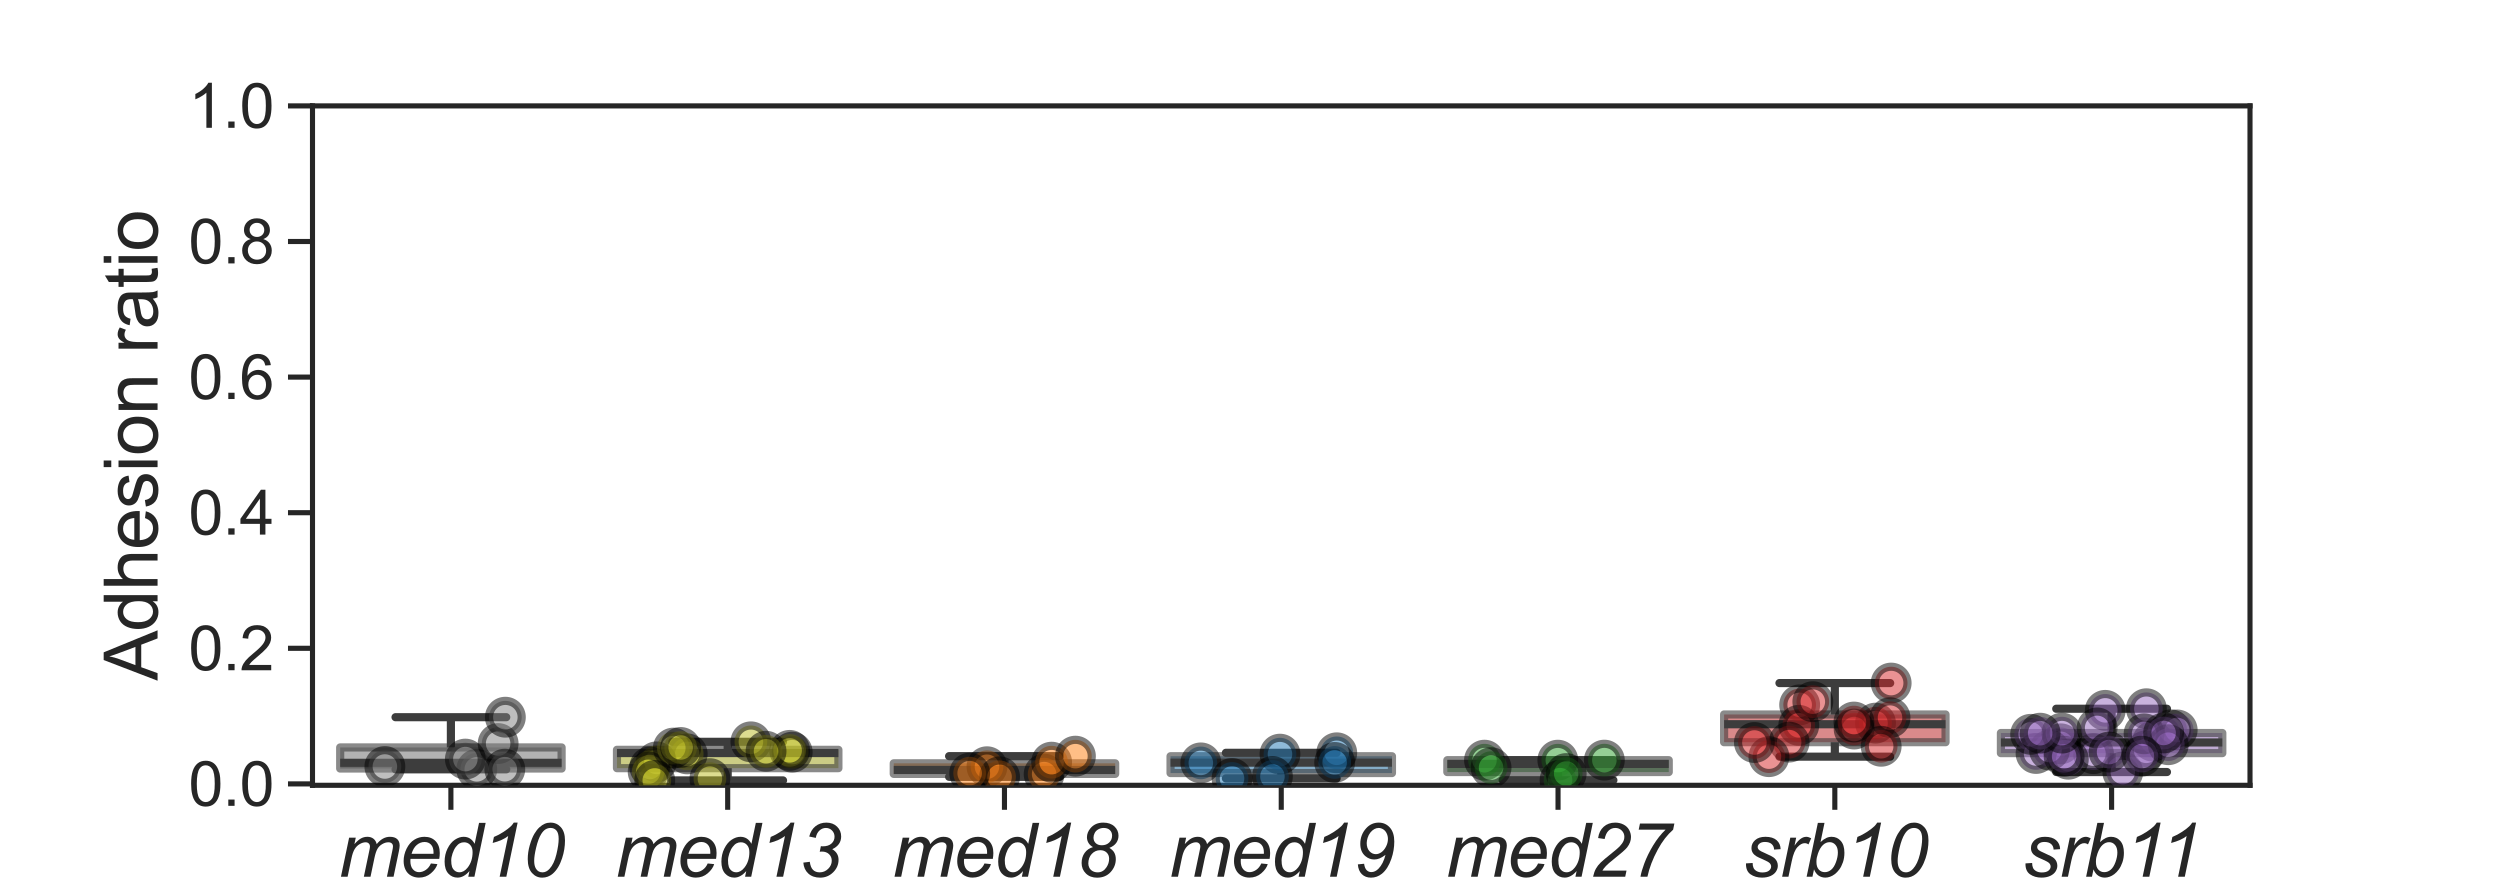 <?xml version="1.0" encoding="utf-8" standalone="no"?>
<!DOCTYPE svg PUBLIC "-//W3C//DTD SVG 1.1//EN"
  "http://www.w3.org/Graphics/SVG/1.1/DTD/svg11.dtd">
<svg xmlns:xlink="http://www.w3.org/1999/xlink" width="612pt" height="216pt" viewBox="0 0 612 216" xmlns="http://www.w3.org/2000/svg" version="1.1">
 <defs>
  <style type="text/css">*{stroke-linejoin: round; stroke-linecap: butt}</style>
 </defs>
 <g id="figure_1">
  <g id="patch_1">
   <path d="M 0 216 
L 612 216 
L 612 0 
L 0 0 
z
" style="fill: #ffffff"/>
  </g>
  <g id="axes_1">
   <g id="patch_2">
    <path d="M 76.5 192.24 
L 550.8 192.24 
L 550.8 25.92 
L 76.5 25.92 
z
" style="fill: #ffffff"/>
   </g>
   <g id="matplotlib.axis_1">
    <g id="xtick_1">
     <g id="line2d_1">
      <defs>
       <path id="mee4c7b6c40" d="M 0 0 
L 0 6 
" style="stroke: #262626; stroke-width: 1.25"/>
      </defs>
      <g>
       <use xlink:href="#mee4c7b6c40" x="110.379" y="192.24" style="fill: #262626; stroke: #262626; stroke-width: 1.25"/>
      </g>
     </g>
     <g id="text_1">
      <!-- med10 -->
      <g style="fill: #262626" transform="translate(82.862 214.624) scale(0.18 -0.18)">
       <defs>
        <path id="Arial-ItalicMT-6d" d="M 209 0 
L 903 3319 
L 1469 3319 
L 1353 2772 
Q 1669 3125 1917 3259 
Q 2166 3394 2456 3394 
Q 2766 3394 2973 3230 
Q 3181 3066 3247 2772 
Q 3500 3084 3779 3239 
Q 4059 3394 4369 3394 
Q 4784 3394 4992 3197 
Q 5200 3000 5200 2644 
Q 5200 2491 5128 2138 
L 4681 0 
L 4116 0 
L 4572 2194 
Q 4631 2463 4631 2578 
Q 4631 2741 4528 2834 
Q 4425 2928 4238 2928 
Q 3984 2928 3721 2775 
Q 3459 2622 3314 2373 
Q 3169 2125 3059 1609 
L 2722 0 
L 2156 0 
L 2625 2241 
Q 2675 2469 2675 2566 
Q 2675 2728 2573 2828 
Q 2472 2928 2309 2928 
Q 2069 2928 1805 2775 
Q 1541 2622 1375 2348 
Q 1209 2075 1103 1569 
L 775 0 
L 209 0 
z
" transform="scale(0.016)"/>
        <path id="Arial-ItalicMT-65" d="M 2650 1128 
L 3200 1072 
Q 3081 663 2654 294 
Q 2228 -75 1638 -75 
Q 1269 -75 961 95 
Q 653 266 492 591 
Q 331 916 331 1331 
Q 331 1875 582 2386 
Q 834 2897 1234 3145 
Q 1634 3394 2100 3394 
Q 2694 3394 3048 3025 
Q 3403 2656 3403 2019 
Q 3403 1775 3359 1519 
L 916 1519 
Q 903 1422 903 1344 
Q 903 878 1117 633 
Q 1331 388 1641 388 
Q 1931 388 2212 578 
Q 2494 769 2650 1128 
z
M 1006 1950 
L 2869 1950 
Q 2872 2038 2872 2075 
Q 2872 2500 2659 2726 
Q 2447 2953 2113 2953 
Q 1750 2953 1451 2703 
Q 1153 2453 1006 1950 
z
" transform="scale(0.016)"/>
        <path id="Arial-ItalicMT-64" d="M 2450 481 
Q 1966 -75 1438 -75 
Q 966 -75 652 273 
Q 338 622 338 1284 
Q 338 1891 586 2392 
Q 834 2894 1207 3144 
Q 1581 3394 1956 3394 
Q 2575 3394 2891 2797 
L 3266 4581 
L 3828 4581 
L 2872 0 
L 2350 0 
L 2450 481 
z
M 900 1391 
Q 900 1044 969 844 
Q 1038 644 1203 511 
Q 1369 378 1600 378 
Q 1984 378 2297 778 
Q 2716 1309 2716 2091 
Q 2716 2484 2509 2706 
Q 2303 2928 1991 2928 
Q 1788 2928 1620 2837 
Q 1453 2747 1289 2530 
Q 1125 2313 1012 1978 
Q 900 1644 900 1391 
z
" transform="scale(0.016)"/>
        <path id="Arial-ItalicMT-31" d="M 1541 0 
L 2266 3459 
Q 1797 3091 947 2869 
L 1053 3381 
Q 1475 3550 1886 3822 
Q 2297 4094 2503 4297 
Q 2628 4422 2741 4600 
L 3069 4600 
L 2109 0 
L 1541 0 
z
" transform="scale(0.016)"/>
        <path id="Arial-ItalicMT-30" d="M 453 1503 
Q 453 2084 626 2684 
Q 800 3284 1012 3643 
Q 1225 4003 1453 4206 
Q 1681 4409 1901 4504 
Q 2122 4600 2391 4600 
Q 2916 4600 3267 4209 
Q 3619 3819 3619 3081 
Q 3619 2322 3375 1578 
Q 3088 697 2575 256 
Q 2181 -78 1678 -78 
Q 1163 -78 808 326 
Q 453 731 453 1503 
z
M 1000 1359 
Q 1000 938 1141 700 
Q 1331 372 1706 372 
Q 2034 372 2303 669 
Q 2691 1088 2886 1895 
Q 3081 2703 3081 3216 
Q 3081 3709 2892 3928 
Q 2703 4147 2394 4147 
Q 2169 4147 1973 4031 
Q 1778 3916 1600 3634 
Q 1347 3238 1159 2447 
Q 1000 1772 1000 1359 
z
" transform="scale(0.016)"/>
       </defs>
       <use xlink:href="#Arial-ItalicMT-6d"/>
       <use xlink:href="#Arial-ItalicMT-65" x="83.301"/>
       <use xlink:href="#Arial-ItalicMT-64" x="138.916"/>
       <use xlink:href="#Arial-ItalicMT-31" x="194.531"/>
       <use xlink:href="#Arial-ItalicMT-30" x="250.146"/>
      </g>
     </g>
    </g>
    <g id="xtick_2">
     <g id="line2d_2">
      <g>
       <use xlink:href="#mee4c7b6c40" x="178.136" y="192.24" style="fill: #262626; stroke: #262626; stroke-width: 1.25"/>
      </g>
     </g>
     <g id="text_2">
      <!-- med13 -->
      <g style="fill: #262626" transform="translate(150.62 214.624) scale(0.18 -0.18)">
       <defs>
        <path id="Arial-ItalicMT-33" d="M 350 1200 
L 900 1269 
Q 963 788 1177 580 
Q 1391 372 1738 372 
Q 2156 372 2461 672 
Q 2766 972 2766 1359 
Q 2766 1697 2537 1917 
Q 2309 2138 1925 2138 
Q 1881 2138 1744 2125 
L 1841 2597 
Q 1922 2584 1997 2584 
Q 2481 2584 2742 2820 
Q 3003 3056 3003 3400 
Q 3003 3716 2789 3931 
Q 2575 4147 2266 4147 
Q 1963 4147 1720 3926 
Q 1478 3706 1409 3303 
L 853 3416 
Q 991 3981 1381 4290 
Q 1772 4600 2306 4600 
Q 2869 4600 3217 4259 
Q 3566 3919 3566 3422 
Q 3566 3059 3377 2789 
Q 3188 2519 2809 2341 
Q 3078 2181 3211 1956 
Q 3344 1731 3344 1441 
Q 3344 825 2883 373 
Q 2422 -78 1781 -78 
Q 1159 -78 776 270 
Q 394 619 350 1200 
z
" transform="scale(0.016)"/>
       </defs>
       <use xlink:href="#Arial-ItalicMT-6d"/>
       <use xlink:href="#Arial-ItalicMT-65" x="83.301"/>
       <use xlink:href="#Arial-ItalicMT-64" x="138.916"/>
       <use xlink:href="#Arial-ItalicMT-31" x="194.531"/>
       <use xlink:href="#Arial-ItalicMT-33" x="250.146"/>
      </g>
     </g>
    </g>
    <g id="xtick_3">
     <g id="line2d_3">
      <g>
       <use xlink:href="#mee4c7b6c40" x="245.893" y="192.24" style="fill: #262626; stroke: #262626; stroke-width: 1.25"/>
      </g>
     </g>
     <g id="text_3">
      <!-- med18 -->
      <g style="fill: #262626" transform="translate(218.377 214.624) scale(0.18 -0.18)">
       <defs>
        <path id="Arial-ItalicMT-38" d="M 1444 2519 
Q 1188 2659 1059 2879 
Q 931 3100 931 3353 
Q 931 3769 1231 4122 
Q 1631 4600 2316 4600 
Q 2919 4600 3266 4276 
Q 3613 3953 3613 3484 
Q 3613 3150 3425 2881 
Q 3238 2613 2838 2453 
Q 3113 2281 3231 2088 
Q 3384 1834 3384 1497 
Q 3384 881 2948 400 
Q 2513 -81 1788 -81 
Q 1209 -81 843 275 
Q 478 631 478 1166 
Q 478 1669 737 2030 
Q 997 2391 1444 2519 
z
M 1488 3328 
Q 1488 3034 1677 2854 
Q 1866 2675 2197 2675 
Q 2584 2675 2826 2911 
Q 3069 3147 3069 3491 
Q 3069 3781 2880 3964 
Q 2691 4147 2359 4147 
Q 2109 4147 1900 4031 
Q 1691 3916 1589 3717 
Q 1488 3519 1488 3328 
z
M 1047 1119 
Q 1047 928 1139 753 
Q 1231 578 1418 475 
Q 1606 372 1847 372 
Q 2306 372 2591 803 
Q 2816 1141 2816 1531 
Q 2816 1850 2608 2053 
Q 2400 2256 2063 2256 
Q 1638 2256 1342 1940 
Q 1047 1625 1047 1119 
z
" transform="scale(0.016)"/>
       </defs>
       <use xlink:href="#Arial-ItalicMT-6d"/>
       <use xlink:href="#Arial-ItalicMT-65" x="83.301"/>
       <use xlink:href="#Arial-ItalicMT-64" x="138.916"/>
       <use xlink:href="#Arial-ItalicMT-31" x="194.531"/>
       <use xlink:href="#Arial-ItalicMT-38" x="250.146"/>
      </g>
     </g>
    </g>
    <g id="xtick_4">
     <g id="line2d_4">
      <g>
       <use xlink:href="#mee4c7b6c40" x="313.65" y="192.24" style="fill: #262626; stroke: #262626; stroke-width: 1.25"/>
      </g>
     </g>
     <g id="text_4">
      <!-- med19 -->
      <g style="fill: #262626" transform="translate(286.134 214.624) scale(0.18 -0.18)">
       <defs>
        <path id="Arial-ItalicMT-39" d="M 431 1050 
L 963 1103 
Q 1016 719 1181 556 
Q 1347 394 1575 394 
Q 1900 394 2178 675 
Q 2588 1088 2781 1859 
Q 2497 1647 2276 1556 
Q 2056 1466 1825 1466 
Q 1406 1466 1075 1747 
Q 638 2113 638 2797 
Q 638 3572 1144 4125 
Q 1578 4600 2209 4600 
Q 2778 4600 3153 4179 
Q 3528 3759 3528 2991 
Q 3528 2244 3278 1516 
Q 2981 659 2475 253 
Q 2063 -78 1547 -78 
Q 1072 -78 770 217 
Q 469 513 431 1050 
z
M 1184 2863 
Q 1184 2431 1414 2175 
Q 1644 1919 1959 1919 
Q 2194 1919 2425 2078 
Q 2656 2238 2822 2555 
Q 2988 2872 2988 3206 
Q 2988 3469 2878 3694 
Q 2769 3919 2580 4033 
Q 2391 4147 2197 4147 
Q 2009 4147 1828 4047 
Q 1647 3947 1492 3753 
Q 1338 3559 1261 3307 
Q 1184 3056 1184 2863 
z
" transform="scale(0.016)"/>
       </defs>
       <use xlink:href="#Arial-ItalicMT-6d"/>
       <use xlink:href="#Arial-ItalicMT-65" x="83.301"/>
       <use xlink:href="#Arial-ItalicMT-64" x="138.916"/>
       <use xlink:href="#Arial-ItalicMT-31" x="194.531"/>
       <use xlink:href="#Arial-ItalicMT-39" x="250.146"/>
      </g>
     </g>
    </g>
    <g id="xtick_5">
     <g id="line2d_5">
      <g>
       <use xlink:href="#mee4c7b6c40" x="381.407" y="192.24" style="fill: #262626; stroke: #262626; stroke-width: 1.25"/>
      </g>
     </g>
     <g id="text_5">
      <!-- med27 -->
      <g style="fill: #262626" transform="translate(353.891 214.624) scale(0.18 -0.18)">
       <defs>
        <path id="Arial-ItalicMT-32" d="M 375 0 
Q 463 409 617 686 
Q 772 963 1028 1211 
Q 1284 1459 2016 2044 
Q 2459 2397 2622 2566 
Q 2856 2809 2963 3044 
Q 3034 3203 3034 3391 
Q 3034 3706 2811 3926 
Q 2588 4147 2263 4147 
Q 1941 4147 1700 3923 
Q 1459 3700 1356 3206 
L 803 3288 
Q 884 3897 1276 4248 
Q 1669 4600 2253 4600 
Q 2644 4600 2961 4437 
Q 3278 4275 3437 3981 
Q 3597 3688 3597 3375 
Q 3597 2919 3272 2497 
Q 3072 2234 2097 1463 
Q 1678 1131 1473 918 
Q 1269 706 1166 519 
L 3216 519 
L 3106 0 
L 375 0 
z
" transform="scale(0.016)"/>
        <path id="Arial-ItalicMT-37" d="M 928 0 
Q 1003 463 1247 1113 
Q 1538 1897 2009 2670 
Q 2481 3444 3059 4000 
L 775 4000 
L 884 4519 
L 3809 4519 
L 3703 4000 
Q 2959 3347 2403 2316 
Q 1756 1125 1519 0 
L 928 0 
z
" transform="scale(0.016)"/>
       </defs>
       <use xlink:href="#Arial-ItalicMT-6d"/>
       <use xlink:href="#Arial-ItalicMT-65" x="83.301"/>
       <use xlink:href="#Arial-ItalicMT-64" x="138.916"/>
       <use xlink:href="#Arial-ItalicMT-32" x="194.531"/>
       <use xlink:href="#Arial-ItalicMT-37" x="250.146"/>
      </g>
     </g>
    </g>
    <g id="xtick_6">
     <g id="line2d_6">
      <g>
       <use xlink:href="#mee4c7b6c40" x="449.164" y="192.24" style="fill: #262626; stroke: #262626; stroke-width: 1.25"/>
      </g>
     </g>
     <g id="text_6">
      <!-- srb10 -->
      <g style="fill: #262626" transform="translate(426.653 214.624) scale(0.18 -0.18)">
       <defs>
        <path id="Arial-ItalicMT-73" d="M 266 1134 
L 831 1169 
Q 831 925 906 753 
Q 981 581 1182 472 
Q 1384 363 1653 363 
Q 2028 363 2215 513 
Q 2403 663 2403 866 
Q 2403 1013 2291 1144 
Q 2175 1275 1726 1467 
Q 1278 1659 1153 1738 
Q 944 1866 837 2039 
Q 731 2213 731 2438 
Q 731 2831 1043 3112 
Q 1356 3394 1919 3394 
Q 2544 3394 2870 3105 
Q 3197 2816 3209 2344 
L 2656 2306 
Q 2644 2606 2444 2781 
Q 2244 2956 1878 2956 
Q 1584 2956 1421 2822 
Q 1259 2688 1259 2531 
Q 1259 2375 1400 2256 
Q 1494 2175 1884 2006 
Q 2534 1725 2703 1563 
Q 2972 1303 2972 931 
Q 2972 684 2820 446 
Q 2669 209 2358 67 
Q 2047 -75 1625 -75 
Q 1050 -75 647 209 
Q 244 494 266 1134 
z
" transform="scale(0.016)"/>
        <path id="Arial-ItalicMT-72" d="M 213 0 
L 906 3319 
L 1406 3319 
L 1266 2641 
Q 1522 3025 1767 3209 
Q 2013 3394 2269 3394 
Q 2438 3394 2684 3272 
L 2453 2747 
Q 2306 2853 2131 2853 
Q 1834 2853 1521 2522 
Q 1209 2191 1031 1331 
L 750 0 
L 213 0 
z
" transform="scale(0.016)"/>
        <path id="Arial-ItalicMT-62" d="M 213 0 
L 1169 4581 
L 1734 4581 
L 1394 2944 
Q 1663 3191 1881 3292 
Q 2100 3394 2338 3394 
Q 2803 3394 3114 3047 
Q 3425 2700 3425 2038 
Q 3425 1597 3300 1231 
Q 3175 866 2990 617 
Q 2806 369 2609 220 
Q 2413 72 2206 -1 
Q 2000 -75 1809 -75 
Q 1481 -75 1231 98 
Q 981 272 841 628 
L 709 0 
L 213 0 
z
M 1050 1363 
L 1047 1256 
Q 1047 831 1250 609 
Q 1453 388 1756 388 
Q 2053 388 2301 595 
Q 2550 803 2709 1243 
Q 2869 1684 2869 2056 
Q 2869 2475 2667 2706 
Q 2466 2938 2169 2938 
Q 1863 2938 1606 2702 
Q 1350 2466 1178 1975 
Q 1050 1609 1050 1363 
z
" transform="scale(0.016)"/>
       </defs>
       <use xlink:href="#Arial-ItalicMT-73"/>
       <use xlink:href="#Arial-ItalicMT-72" x="50"/>
       <use xlink:href="#Arial-ItalicMT-62" x="83.301"/>
       <use xlink:href="#Arial-ItalicMT-31" x="138.916"/>
       <use xlink:href="#Arial-ItalicMT-30" x="194.531"/>
      </g>
     </g>
    </g>
    <g id="xtick_7">
     <g id="line2d_7">
      <g>
       <use xlink:href="#mee4c7b6c40" x="516.921" y="192.24" style="fill: #262626; stroke: #262626; stroke-width: 1.25"/>
      </g>
     </g>
     <g id="text_7">
      <!-- srb11 -->
      <g style="fill: #262626" transform="translate(495.074 214.624) scale(0.18 -0.18)">
       <use xlink:href="#Arial-ItalicMT-73"/>
       <use xlink:href="#Arial-ItalicMT-72" x="50"/>
       <use xlink:href="#Arial-ItalicMT-62" x="83.301"/>
       <use xlink:href="#Arial-ItalicMT-31" x="138.916"/>
       <use xlink:href="#Arial-ItalicMT-31" x="187.156"/>
      </g>
     </g>
    </g>
   </g>
   <g id="matplotlib.axis_2">
    <g id="ytick_1">
     <g id="line2d_8">
      <defs>
       <path id="m9a87093899" d="M 0 0 
L -6 0 
" style="stroke: #262626; stroke-width: 1.25"/>
      </defs>
      <g>
       <use xlink:href="#m9a87093899" x="76.5" y="191.901" style="fill: #262626; stroke: #262626; stroke-width: 1.25"/>
      </g>
     </g>
     <g id="text_8">
      <!-- 0.0 -->
      <g style="fill: #262626" transform="translate(46.15 197.269) scale(0.15 -0.15)">
       <defs>
        <path id="ArialMT-30" d="M 266 2259 
Q 266 3072 433 3567 
Q 600 4063 929 4331 
Q 1259 4600 1759 4600 
Q 2128 4600 2406 4451 
Q 2684 4303 2865 4023 
Q 3047 3744 3150 3342 
Q 3253 2941 3253 2259 
Q 3253 1453 3087 958 
Q 2922 463 2592 192 
Q 2263 -78 1759 -78 
Q 1097 -78 719 397 
Q 266 969 266 2259 
z
M 844 2259 
Q 844 1131 1108 757 
Q 1372 384 1759 384 
Q 2147 384 2411 759 
Q 2675 1134 2675 2259 
Q 2675 3391 2411 3762 
Q 2147 4134 1753 4134 
Q 1366 4134 1134 3806 
Q 844 3388 844 2259 
z
" transform="scale(0.016)"/>
        <path id="ArialMT-2e" d="M 581 0 
L 581 641 
L 1222 641 
L 1222 0 
L 581 0 
z
" transform="scale(0.016)"/>
       </defs>
       <use xlink:href="#ArialMT-30"/>
       <use xlink:href="#ArialMT-2e" x="55.615"/>
       <use xlink:href="#ArialMT-30" x="83.398"/>
      </g>
     </g>
    </g>
    <g id="ytick_2">
     <g id="line2d_9">
      <g>
       <use xlink:href="#m9a87093899" x="76.5" y="158.705" style="fill: #262626; stroke: #262626; stroke-width: 1.25"/>
      </g>
     </g>
     <g id="text_9">
      <!-- 0.2 -->
      <g style="fill: #262626" transform="translate(46.15 164.073) scale(0.15 -0.15)">
       <defs>
        <path id="ArialMT-32" d="M 3222 541 
L 3222 0 
L 194 0 
Q 188 203 259 391 
Q 375 700 629 1000 
Q 884 1300 1366 1694 
Q 2113 2306 2375 2664 
Q 2638 3022 2638 3341 
Q 2638 3675 2398 3904 
Q 2159 4134 1775 4134 
Q 1369 4134 1125 3890 
Q 881 3647 878 3216 
L 300 3275 
Q 359 3922 746 4261 
Q 1134 4600 1788 4600 
Q 2447 4600 2831 4234 
Q 3216 3869 3216 3328 
Q 3216 3053 3103 2787 
Q 2991 2522 2730 2228 
Q 2469 1934 1863 1422 
Q 1356 997 1212 845 
Q 1069 694 975 541 
L 3222 541 
z
" transform="scale(0.016)"/>
       </defs>
       <use xlink:href="#ArialMT-30"/>
       <use xlink:href="#ArialMT-2e" x="55.615"/>
       <use xlink:href="#ArialMT-32" x="83.398"/>
      </g>
     </g>
    </g>
    <g id="ytick_3">
     <g id="line2d_10">
      <g>
       <use xlink:href="#m9a87093899" x="76.5" y="125.509" style="fill: #262626; stroke: #262626; stroke-width: 1.25"/>
      </g>
     </g>
     <g id="text_10">
      <!-- 0.4 -->
      <g style="fill: #262626" transform="translate(46.15 130.877) scale(0.15 -0.15)">
       <defs>
        <path id="ArialMT-34" d="M 2069 0 
L 2069 1097 
L 81 1097 
L 81 1613 
L 2172 4581 
L 2631 4581 
L 2631 1613 
L 3250 1613 
L 3250 1097 
L 2631 1097 
L 2631 0 
L 2069 0 
z
M 2069 1613 
L 2069 3678 
L 634 1613 
L 2069 1613 
z
" transform="scale(0.016)"/>
       </defs>
       <use xlink:href="#ArialMT-30"/>
       <use xlink:href="#ArialMT-2e" x="55.615"/>
       <use xlink:href="#ArialMT-34" x="83.398"/>
      </g>
     </g>
    </g>
    <g id="ytick_4">
     <g id="line2d_11">
      <g>
       <use xlink:href="#m9a87093899" x="76.5" y="92.312" style="fill: #262626; stroke: #262626; stroke-width: 1.25"/>
      </g>
     </g>
     <g id="text_11">
      <!-- 0.6 -->
      <g style="fill: #262626" transform="translate(46.15 97.681) scale(0.15 -0.15)">
       <defs>
        <path id="ArialMT-36" d="M 3184 3459 
L 2625 3416 
Q 2550 3747 2413 3897 
Q 2184 4138 1850 4138 
Q 1581 4138 1378 3988 
Q 1113 3794 959 3422 
Q 806 3050 800 2363 
Q 1003 2672 1297 2822 
Q 1591 2972 1913 2972 
Q 2475 2972 2870 2558 
Q 3266 2144 3266 1488 
Q 3266 1056 3080 686 
Q 2894 316 2569 119 
Q 2244 -78 1831 -78 
Q 1128 -78 684 439 
Q 241 956 241 2144 
Q 241 3472 731 4075 
Q 1159 4600 1884 4600 
Q 2425 4600 2770 4297 
Q 3116 3994 3184 3459 
z
M 888 1484 
Q 888 1194 1011 928 
Q 1134 663 1356 523 
Q 1578 384 1822 384 
Q 2178 384 2434 671 
Q 2691 959 2691 1453 
Q 2691 1928 2437 2201 
Q 2184 2475 1800 2475 
Q 1419 2475 1153 2201 
Q 888 1928 888 1484 
z
" transform="scale(0.016)"/>
       </defs>
       <use xlink:href="#ArialMT-30"/>
       <use xlink:href="#ArialMT-2e" x="55.615"/>
       <use xlink:href="#ArialMT-36" x="83.398"/>
      </g>
     </g>
    </g>
    <g id="ytick_5">
     <g id="line2d_12">
      <g>
       <use xlink:href="#m9a87093899" x="76.5" y="59.116" style="fill: #262626; stroke: #262626; stroke-width: 1.25"/>
      </g>
     </g>
     <g id="text_12">
      <!-- 0.8 -->
      <g style="fill: #262626" transform="translate(46.15 64.485) scale(0.15 -0.15)">
       <defs>
        <path id="ArialMT-38" d="M 1131 2484 
Q 781 2613 612 2850 
Q 444 3088 444 3419 
Q 444 3919 803 4259 
Q 1163 4600 1759 4600 
Q 2359 4600 2725 4251 
Q 3091 3903 3091 3403 
Q 3091 3084 2923 2848 
Q 2756 2613 2416 2484 
Q 2838 2347 3058 2040 
Q 3278 1734 3278 1309 
Q 3278 722 2862 322 
Q 2447 -78 1769 -78 
Q 1091 -78 675 323 
Q 259 725 259 1325 
Q 259 1772 486 2073 
Q 713 2375 1131 2484 
z
M 1019 3438 
Q 1019 3113 1228 2906 
Q 1438 2700 1772 2700 
Q 2097 2700 2305 2904 
Q 2513 3109 2513 3406 
Q 2513 3716 2298 3927 
Q 2084 4138 1766 4138 
Q 1444 4138 1231 3931 
Q 1019 3725 1019 3438 
z
M 838 1322 
Q 838 1081 952 856 
Q 1066 631 1291 507 
Q 1516 384 1775 384 
Q 2178 384 2440 643 
Q 2703 903 2703 1303 
Q 2703 1709 2433 1975 
Q 2163 2241 1756 2241 
Q 1359 2241 1098 1978 
Q 838 1716 838 1322 
z
" transform="scale(0.016)"/>
       </defs>
       <use xlink:href="#ArialMT-30"/>
       <use xlink:href="#ArialMT-2e" x="55.615"/>
       <use xlink:href="#ArialMT-38" x="83.398"/>
      </g>
     </g>
    </g>
    <g id="ytick_6">
     <g id="line2d_13">
      <g>
       <use xlink:href="#m9a87093899" x="76.5" y="25.92" style="fill: #262626; stroke: #262626; stroke-width: 1.25"/>
      </g>
     </g>
     <g id="text_13">
      <!-- 1.0 -->
      <g style="fill: #262626" transform="translate(46.15 31.288) scale(0.15 -0.15)">
       <defs>
        <path id="ArialMT-31" d="M 2384 0 
L 1822 0 
L 1822 3584 
Q 1619 3391 1289 3197 
Q 959 3003 697 2906 
L 697 3450 
Q 1169 3672 1522 3987 
Q 1875 4303 2022 4600 
L 2384 4600 
L 2384 0 
z
" transform="scale(0.016)"/>
       </defs>
       <use xlink:href="#ArialMT-31"/>
       <use xlink:href="#ArialMT-2e" x="55.615"/>
       <use xlink:href="#ArialMT-30" x="83.398"/>
      </g>
     </g>
    </g>
    <g id="text_14">
     <!-- Adhesion ratio -->
     <g style="fill: #262626" transform="translate(38.572 166.614) rotate(-90) scale(0.18 -0.18)">
      <defs>
       <path id="ArialMT-41" d="M -9 0 
L 1750 4581 
L 2403 4581 
L 4278 0 
L 3588 0 
L 3053 1388 
L 1138 1388 
L 634 0 
L -9 0 
z
M 1313 1881 
L 2866 1881 
L 2388 3150 
Q 2169 3728 2063 4100 
Q 1975 3659 1816 3225 
L 1313 1881 
z
" transform="scale(0.016)"/>
       <path id="ArialMT-64" d="M 2575 0 
L 2575 419 
Q 2259 -75 1647 -75 
Q 1250 -75 917 144 
Q 584 363 401 755 
Q 219 1147 219 1656 
Q 219 2153 384 2558 
Q 550 2963 881 3178 
Q 1213 3394 1622 3394 
Q 1922 3394 2156 3267 
Q 2391 3141 2538 2938 
L 2538 4581 
L 3097 4581 
L 3097 0 
L 2575 0 
z
M 797 1656 
Q 797 1019 1065 703 
Q 1334 388 1700 388 
Q 2069 388 2326 689 
Q 2584 991 2584 1609 
Q 2584 2291 2321 2609 
Q 2059 2928 1675 2928 
Q 1300 2928 1048 2622 
Q 797 2316 797 1656 
z
" transform="scale(0.016)"/>
       <path id="ArialMT-68" d="M 422 0 
L 422 4581 
L 984 4581 
L 984 2938 
Q 1378 3394 1978 3394 
Q 2347 3394 2619 3248 
Q 2891 3103 3008 2847 
Q 3125 2591 3125 2103 
L 3125 0 
L 2563 0 
L 2563 2103 
Q 2563 2525 2380 2717 
Q 2197 2909 1863 2909 
Q 1613 2909 1392 2779 
Q 1172 2650 1078 2428 
Q 984 2206 984 1816 
L 984 0 
L 422 0 
z
" transform="scale(0.016)"/>
       <path id="ArialMT-65" d="M 2694 1069 
L 3275 997 
Q 3138 488 2766 206 
Q 2394 -75 1816 -75 
Q 1088 -75 661 373 
Q 234 822 234 1631 
Q 234 2469 665 2931 
Q 1097 3394 1784 3394 
Q 2450 3394 2872 2941 
Q 3294 2488 3294 1666 
Q 3294 1616 3291 1516 
L 816 1516 
Q 847 969 1125 678 
Q 1403 388 1819 388 
Q 2128 388 2347 550 
Q 2566 713 2694 1069 
z
M 847 1978 
L 2700 1978 
Q 2663 2397 2488 2606 
Q 2219 2931 1791 2931 
Q 1403 2931 1139 2672 
Q 875 2413 847 1978 
z
" transform="scale(0.016)"/>
       <path id="ArialMT-73" d="M 197 991 
L 753 1078 
Q 800 744 1014 566 
Q 1228 388 1613 388 
Q 2000 388 2187 545 
Q 2375 703 2375 916 
Q 2375 1106 2209 1216 
Q 2094 1291 1634 1406 
Q 1016 1563 777 1677 
Q 538 1791 414 1992 
Q 291 2194 291 2438 
Q 291 2659 392 2848 
Q 494 3038 669 3163 
Q 800 3259 1026 3326 
Q 1253 3394 1513 3394 
Q 1903 3394 2198 3281 
Q 2494 3169 2634 2976 
Q 2775 2784 2828 2463 
L 2278 2388 
Q 2241 2644 2061 2787 
Q 1881 2931 1553 2931 
Q 1166 2931 1000 2803 
Q 834 2675 834 2503 
Q 834 2394 903 2306 
Q 972 2216 1119 2156 
Q 1203 2125 1616 2013 
Q 2213 1853 2448 1751 
Q 2684 1650 2818 1456 
Q 2953 1263 2953 975 
Q 2953 694 2789 445 
Q 2625 197 2315 61 
Q 2006 -75 1616 -75 
Q 969 -75 630 194 
Q 291 463 197 991 
z
" transform="scale(0.016)"/>
       <path id="ArialMT-69" d="M 425 3934 
L 425 4581 
L 988 4581 
L 988 3934 
L 425 3934 
z
M 425 0 
L 425 3319 
L 988 3319 
L 988 0 
L 425 0 
z
" transform="scale(0.016)"/>
       <path id="ArialMT-6f" d="M 213 1659 
Q 213 2581 725 3025 
Q 1153 3394 1769 3394 
Q 2453 3394 2887 2945 
Q 3322 2497 3322 1706 
Q 3322 1066 3130 698 
Q 2938 331 2570 128 
Q 2203 -75 1769 -75 
Q 1072 -75 642 372 
Q 213 819 213 1659 
z
M 791 1659 
Q 791 1022 1069 705 
Q 1347 388 1769 388 
Q 2188 388 2466 706 
Q 2744 1025 2744 1678 
Q 2744 2294 2464 2611 
Q 2184 2928 1769 2928 
Q 1347 2928 1069 2612 
Q 791 2297 791 1659 
z
" transform="scale(0.016)"/>
       <path id="ArialMT-6e" d="M 422 0 
L 422 3319 
L 928 3319 
L 928 2847 
Q 1294 3394 1984 3394 
Q 2284 3394 2536 3286 
Q 2788 3178 2913 3003 
Q 3038 2828 3088 2588 
Q 3119 2431 3119 2041 
L 3119 0 
L 2556 0 
L 2556 2019 
Q 2556 2363 2490 2533 
Q 2425 2703 2258 2804 
Q 2091 2906 1866 2906 
Q 1506 2906 1245 2678 
Q 984 2450 984 1813 
L 984 0 
L 422 0 
z
" transform="scale(0.016)"/>
       <path id="ArialMT-20" transform="scale(0.016)"/>
       <path id="ArialMT-72" d="M 416 0 
L 416 3319 
L 922 3319 
L 922 2816 
Q 1116 3169 1280 3281 
Q 1444 3394 1641 3394 
Q 1925 3394 2219 3213 
L 2025 2691 
Q 1819 2813 1613 2813 
Q 1428 2813 1281 2702 
Q 1134 2591 1072 2394 
Q 978 2094 978 1738 
L 978 0 
L 416 0 
z
" transform="scale(0.016)"/>
       <path id="ArialMT-61" d="M 2588 409 
Q 2275 144 1986 34 
Q 1697 -75 1366 -75 
Q 819 -75 525 192 
Q 231 459 231 875 
Q 231 1119 342 1320 
Q 453 1522 633 1644 
Q 813 1766 1038 1828 
Q 1203 1872 1538 1913 
Q 2219 1994 2541 2106 
Q 2544 2222 2544 2253 
Q 2544 2597 2384 2738 
Q 2169 2928 1744 2928 
Q 1347 2928 1158 2789 
Q 969 2650 878 2297 
L 328 2372 
Q 403 2725 575 2942 
Q 747 3159 1072 3276 
Q 1397 3394 1825 3394 
Q 2250 3394 2515 3294 
Q 2781 3194 2906 3042 
Q 3031 2891 3081 2659 
Q 3109 2516 3109 2141 
L 3109 1391 
Q 3109 606 3145 398 
Q 3181 191 3288 0 
L 2700 0 
Q 2613 175 2588 409 
z
M 2541 1666 
Q 2234 1541 1622 1453 
Q 1275 1403 1131 1340 
Q 988 1278 909 1158 
Q 831 1038 831 891 
Q 831 666 1001 516 
Q 1172 366 1500 366 
Q 1825 366 2078 508 
Q 2331 650 2450 897 
Q 2541 1088 2541 1459 
L 2541 1666 
z
" transform="scale(0.016)"/>
       <path id="ArialMT-74" d="M 1650 503 
L 1731 6 
Q 1494 -44 1306 -44 
Q 1000 -44 831 53 
Q 663 150 594 308 
Q 525 466 525 972 
L 525 2881 
L 113 2881 
L 113 3319 
L 525 3319 
L 525 4141 
L 1084 4478 
L 1084 3319 
L 1650 3319 
L 1650 2881 
L 1084 2881 
L 1084 941 
Q 1084 700 1114 631 
Q 1144 563 1211 522 
Q 1278 481 1403 481 
Q 1497 481 1650 503 
z
" transform="scale(0.016)"/>
      </defs>
      <use xlink:href="#ArialMT-41"/>
      <use xlink:href="#ArialMT-64" x="66.699"/>
      <use xlink:href="#ArialMT-68" x="122.314"/>
      <use xlink:href="#ArialMT-65" x="177.93"/>
      <use xlink:href="#ArialMT-73" x="233.545"/>
      <use xlink:href="#ArialMT-69" x="283.545"/>
      <use xlink:href="#ArialMT-6f" x="305.762"/>
      <use xlink:href="#ArialMT-6e" x="361.377"/>
      <use xlink:href="#ArialMT-20" x="416.992"/>
      <use xlink:href="#ArialMT-72" x="444.775"/>
      <use xlink:href="#ArialMT-61" x="478.076"/>
      <use xlink:href="#ArialMT-74" x="533.691"/>
      <use xlink:href="#ArialMT-69" x="561.475"/>
      <use xlink:href="#ArialMT-6f" x="583.691"/>
     </g>
    </g>
   </g>
   <g id="patch_3">
    <path d="M 83.276 188.137 
L 137.481 188.137 
L 137.481 182.973 
L 83.276 182.973 
L 83.276 188.137 
z
" clip-path="url(#p30fc574c67)" style="fill: #7f7f7f; opacity: 0.6; stroke: #3d3d3d; stroke-width: 2; stroke-linejoin: miter"/>
   </g>
   <g id="line2d_14">
    <path d="M 110.379 188.137 
L 110.379 188.333 
" clip-path="url(#p30fc574c67)" style="fill: none; stroke: #3d3d3d; stroke-width: 2"/>
   </g>
   <g id="line2d_15">
    <path d="M 110.379 182.973 
L 110.379 175.571 
" clip-path="url(#p30fc574c67)" style="fill: none; stroke: #3d3d3d; stroke-width: 2"/>
   </g>
   <g id="line2d_16">
    <path d="M 96.827 188.333 
L 123.93 188.333 
" clip-path="url(#p30fc574c67)" style="fill: none; stroke: #3d3d3d; stroke-width: 2; stroke-linecap: round"/>
   </g>
   <g id="line2d_17">
    <path d="M 96.827 175.571 
L 123.93 175.571 
" clip-path="url(#p30fc574c67)" style="fill: none; stroke: #3d3d3d; stroke-width: 2; stroke-linecap: round"/>
   </g>
   <g id="patch_4">
    <path d="M 151.033 188.047 
L 205.239 188.047 
L 205.239 183.552 
L 151.033 183.552 
L 151.033 188.047 
z
" clip-path="url(#p30fc574c67)" style="fill: #a9aa35; opacity: 0.6; stroke: #3d3d3d; stroke-width: 2; stroke-linejoin: miter"/>
   </g>
   <g id="line2d_18">
    <path d="M 178.136 188.047 
L 178.136 191.048 
" clip-path="url(#p30fc574c67)" style="fill: none; stroke: #3d3d3d; stroke-width: 2"/>
   </g>
   <g id="line2d_19">
    <path d="M 178.136 183.552 
L 178.136 181.601 
" clip-path="url(#p30fc574c67)" style="fill: none; stroke: #3d3d3d; stroke-width: 2"/>
   </g>
   <g id="line2d_20">
    <path d="M 164.584 191.048 
L 191.687 191.048 
" clip-path="url(#p30fc574c67)" style="fill: none; stroke: #3d3d3d; stroke-width: 2; stroke-linecap: round"/>
   </g>
   <g id="line2d_21">
    <path d="M 164.584 181.601 
L 191.687 181.601 
" clip-path="url(#p30fc574c67)" style="fill: none; stroke: #3d3d3d; stroke-width: 2; stroke-linecap: round"/>
   </g>
   <g id="patch_5">
    <path d="M 218.79 189.448 
L 272.996 189.448 
L 272.996 186.859 
L 218.79 186.859 
L 218.79 189.448 
z
" clip-path="url(#p30fc574c67)" style="fill: #e1812c; opacity: 0.6; stroke: #3d3d3d; stroke-width: 2; stroke-linejoin: miter"/>
   </g>
   <g id="line2d_22">
    <path d="M 245.893 189.448 
L 245.893 190.166 
" clip-path="url(#p30fc574c67)" style="fill: none; stroke: #3d3d3d; stroke-width: 2"/>
   </g>
   <g id="line2d_23">
    <path d="M 245.893 186.859 
L 245.893 185.108 
" clip-path="url(#p30fc574c67)" style="fill: none; stroke: #3d3d3d; stroke-width: 2"/>
   </g>
   <g id="line2d_24">
    <path d="M 232.341 190.166 
L 259.444 190.166 
" clip-path="url(#p30fc574c67)" style="fill: none; stroke: #3d3d3d; stroke-width: 2; stroke-linecap: round"/>
   </g>
   <g id="line2d_25">
    <path d="M 232.341 185.108 
L 259.444 185.108 
" clip-path="url(#p30fc574c67)" style="fill: none; stroke: #3d3d3d; stroke-width: 2; stroke-linecap: round"/>
   </g>
   <g id="patch_6">
    <path d="M 286.547 189.246 
L 340.753 189.246 
L 340.753 185.125 
L 286.547 185.125 
L 286.547 189.246 
z
" clip-path="url(#p30fc574c67)" style="fill: #3274a1; opacity: 0.6; stroke: #3d3d3d; stroke-width: 2; stroke-linejoin: miter"/>
   </g>
   <g id="line2d_26">
    <path d="M 313.65 189.246 
L 313.65 190.56 
" clip-path="url(#p30fc574c67)" style="fill: none; stroke: #3d3d3d; stroke-width: 2"/>
   </g>
   <g id="line2d_27">
    <path d="M 313.65 185.125 
L 313.65 184.287 
" clip-path="url(#p30fc574c67)" style="fill: none; stroke: #3d3d3d; stroke-width: 2"/>
   </g>
   <g id="line2d_28">
    <path d="M 300.099 190.56 
L 327.201 190.56 
" clip-path="url(#p30fc574c67)" style="fill: none; stroke: #3d3d3d; stroke-width: 2; stroke-linecap: round"/>
   </g>
   <g id="line2d_29">
    <path d="M 300.099 184.287 
L 327.201 184.287 
" clip-path="url(#p30fc574c67)" style="fill: none; stroke: #3d3d3d; stroke-width: 2; stroke-linecap: round"/>
   </g>
   <g id="patch_7">
    <path d="M 354.304 189.003 
L 408.51 189.003 
L 408.51 186.091 
L 354.304 186.091 
L 354.304 189.003 
z
" clip-path="url(#p30fc574c67)" style="fill: #3a923a; opacity: 0.6; stroke: #3d3d3d; stroke-width: 2; stroke-linejoin: miter"/>
   </g>
   <g id="line2d_30">
    <path d="M 381.407 189.003 
L 381.407 190.986 
" clip-path="url(#p30fc574c67)" style="fill: none; stroke: #3d3d3d; stroke-width: 2"/>
   </g>
   <g id="line2d_31">
    <path d="M 381.407 186.091 
L 381.407 186.08 
" clip-path="url(#p30fc574c67)" style="fill: none; stroke: #3d3d3d; stroke-width: 2"/>
   </g>
   <g id="line2d_32">
    <path d="M 367.856 190.986 
L 394.959 190.986 
" clip-path="url(#p30fc574c67)" style="fill: none; stroke: #3d3d3d; stroke-width: 2; stroke-linecap: round"/>
   </g>
   <g id="line2d_33">
    <path d="M 367.856 186.08 
L 394.959 186.08 
" clip-path="url(#p30fc574c67)" style="fill: none; stroke: #3d3d3d; stroke-width: 2; stroke-linecap: round"/>
   </g>
   <g id="patch_8">
    <path d="M 422.061 181.692 
L 476.267 181.692 
L 476.267 174.899 
L 422.061 174.899 
L 422.061 181.692 
z
" clip-path="url(#p30fc574c67)" style="fill: #c03d3e; opacity: 0.6; stroke: #3d3d3d; stroke-width: 2; stroke-linejoin: miter"/>
   </g>
   <g id="line2d_34">
    <path d="M 449.164 181.692 
L 449.164 185.23 
" clip-path="url(#p30fc574c67)" style="fill: none; stroke: #3d3d3d; stroke-width: 2"/>
   </g>
   <g id="line2d_35">
    <path d="M 449.164 174.899 
L 449.164 167.215 
" clip-path="url(#p30fc574c67)" style="fill: none; stroke: #3d3d3d; stroke-width: 2"/>
   </g>
   <g id="line2d_36">
    <path d="M 435.613 185.23 
L 462.716 185.23 
" clip-path="url(#p30fc574c67)" style="fill: none; stroke: #3d3d3d; stroke-width: 2; stroke-linecap: round"/>
   </g>
   <g id="line2d_37">
    <path d="M 435.613 167.215 
L 462.716 167.215 
" clip-path="url(#p30fc574c67)" style="fill: none; stroke: #3d3d3d; stroke-width: 2; stroke-linecap: round"/>
   </g>
   <g id="patch_9">
    <path d="M 489.819 184.367 
L 544.024 184.367 
L 544.024 179.437 
L 489.819 179.437 
L 489.819 184.367 
z
" clip-path="url(#p30fc574c67)" style="fill: #9372b2; opacity: 0.6; stroke: #3d3d3d; stroke-width: 2; stroke-linejoin: miter"/>
   </g>
   <g id="line2d_38">
    <path d="M 516.921 184.367 
L 516.921 188.992 
" clip-path="url(#p30fc574c67)" style="fill: none; stroke: #3d3d3d; stroke-width: 2"/>
   </g>
   <g id="line2d_39">
    <path d="M 516.921 179.437 
L 516.921 173.501 
" clip-path="url(#p30fc574c67)" style="fill: none; stroke: #3d3d3d; stroke-width: 2"/>
   </g>
   <g id="line2d_40">
    <path d="M 503.37 188.992 
L 530.473 188.992 
" clip-path="url(#p30fc574c67)" style="fill: none; stroke: #3d3d3d; stroke-width: 2; stroke-linecap: round"/>
   </g>
   <g id="line2d_41">
    <path d="M 503.37 173.501 
L 530.473 173.501 
" clip-path="url(#p30fc574c67)" style="fill: none; stroke: #3d3d3d; stroke-width: 2; stroke-linecap: round"/>
   </g>
   <g id="line2d_42">
    <path d="M 83.276 186.734 
L 137.481 186.734 
" clip-path="url(#p30fc574c67)" style="fill: none; stroke: #3d3d3d; stroke-width: 2"/>
   </g>
   <g id="line2d_43">
    <path d="M 151.033 184.343 
L 205.239 184.343 
" clip-path="url(#p30fc574c67)" style="fill: none; stroke: #3d3d3d; stroke-width: 2"/>
   </g>
   <g id="line2d_44">
    <path d="M 218.79 188.485 
L 272.996 188.485 
" clip-path="url(#p30fc574c67)" style="fill: none; stroke: #3d3d3d; stroke-width: 2"/>
   </g>
   <g id="line2d_45">
    <path d="M 286.547 186.702 
L 340.753 186.702 
" clip-path="url(#p30fc574c67)" style="fill: none; stroke: #3d3d3d; stroke-width: 2"/>
   </g>
   <g id="line2d_46">
    <path d="M 354.304 187.007 
L 408.51 187.007 
" clip-path="url(#p30fc574c67)" style="fill: none; stroke: #3d3d3d; stroke-width: 2"/>
   </g>
   <g id="line2d_47">
    <path d="M 422.061 177.289 
L 476.267 177.289 
" clip-path="url(#p30fc574c67)" style="fill: none; stroke: #3d3d3d; stroke-width: 2"/>
   </g>
   <g id="line2d_48">
    <path d="M 489.819 181.759 
L 544.024 181.759 
" clip-path="url(#p30fc574c67)" style="fill: none; stroke: #3d3d3d; stroke-width: 2"/>
   </g>
   <g id="patch_10">
    <path d="M 76.5 192.24 
L 76.5 25.92 
" style="fill: none; stroke: #262626; stroke-width: 1.25; stroke-linejoin: miter; stroke-linecap: square"/>
   </g>
   <g id="patch_11">
    <path d="M 550.8 192.24 
L 550.8 25.92 
" style="fill: none; stroke: #262626; stroke-width: 1.25; stroke-linejoin: miter; stroke-linecap: square"/>
   </g>
   <g id="patch_12">
    <path d="M 76.5 192.24 
L 550.8 192.24 
" style="fill: none; stroke: #262626; stroke-width: 1.25; stroke-linejoin: miter; stroke-linecap: square"/>
   </g>
   <g id="patch_13">
    <path d="M 76.5 25.92 
L 550.8 25.92 
" style="fill: none; stroke: #262626; stroke-width: 1.25; stroke-linejoin: miter; stroke-linecap: square"/>
   </g>
   <g id="PathCollection_1">
    <defs>
     <path id="C0_0_f7035861e9" d="M 0 4 
C 1.061 4 2.078 3.579 2.828 2.828 
C 3.579 2.078 4 1.061 4 -0 
C 4 -1.061 3.579 -2.078 2.828 -2.828 
C 2.078 -3.579 1.061 -4 0 -4 
C -1.061 -4 -2.078 -3.579 -2.828 -2.828 
C -3.579 -2.078 -4 -1.061 -4 0 
C -4 1.061 -3.579 2.078 -2.828 2.828 
C -2.078 3.579 -1.061 4 0 4 
z
"/>
    </defs>
    <g clip-path="url(#p30fc574c67)">
     <use xlink:href="#C0_0_f7035861e9" x="116.711" y="188.333" style="fill: #7f7f7f; fill-opacity: 0.5; stroke: #000000; stroke-opacity: 0.5; stroke-width: 2"/>
    </g>
    <g clip-path="url(#p30fc574c67)">
     <use xlink:href="#C0_0_f7035861e9" x="121.943" y="182.022" style="fill: #7f7f7f; fill-opacity: 0.5; stroke: #000000; stroke-opacity: 0.5; stroke-width: 2"/>
    </g>
    <g clip-path="url(#p30fc574c67)">
     <use xlink:href="#C0_0_f7035861e9" x="123.712" y="175.571" style="fill: #7f7f7f; fill-opacity: 0.5; stroke: #000000; stroke-opacity: 0.5; stroke-width: 2"/>
    </g>
    <g clip-path="url(#p30fc574c67)">
     <use xlink:href="#C0_0_f7035861e9" x="94.217" y="187.643" style="fill: #7f7f7f; fill-opacity: 0.5; stroke: #000000; stroke-opacity: 0.5; stroke-width: 2"/>
    </g>
    <g clip-path="url(#p30fc574c67)">
     <use xlink:href="#C0_0_f7035861e9" x="113.92" y="185.825" style="fill: #7f7f7f; fill-opacity: 0.5; stroke: #000000; stroke-opacity: 0.5; stroke-width: 2"/>
    </g>
    <g clip-path="url(#p30fc574c67)">
     <use xlink:href="#C0_0_f7035861e9" x="123.572" y="188.301" style="fill: #7f7f7f; fill-opacity: 0.5; stroke: #000000; stroke-opacity: 0.5; stroke-width: 2"/>
    </g>
   </g>
   <g id="PathCollection_2">
    <defs>
     <path id="C1_0_43de408ca9" d="M 0 4 
C 1.061 4 2.078 3.579 2.828 2.828 
C 3.579 2.078 4 1.061 4 -0 
C 4 -1.061 3.579 -2.078 2.828 -2.828 
C 2.078 -3.579 1.061 -4 0 -4 
C -1.061 -4 -2.078 -3.579 -2.828 -2.828 
C -3.579 -2.078 -4 -1.061 -4 0 
C -4 1.061 -3.579 2.078 -2.828 2.828 
C -2.078 3.579 -1.061 4 0 4 
z
"/>
    </defs>
    <g clip-path="url(#p30fc574c67)">
     <use xlink:href="#C1_0_43de408ca9" x="193.934" y="184.132" style="fill: #bcbd22; fill-opacity: 0.5; stroke: #000000; stroke-opacity: 0.5; stroke-width: 2"/>
    </g>
    <g clip-path="url(#p30fc574c67)">
     <use xlink:href="#C1_0_43de408ca9" x="168.229" y="184.553" style="fill: #bcbd22; fill-opacity: 0.5; stroke: #000000; stroke-opacity: 0.5; stroke-width: 2"/>
    </g>
    <g clip-path="url(#p30fc574c67)">
     <use xlink:href="#C1_0_43de408ca9" x="160.697" y="186.509" style="fill: #bcbd22; fill-opacity: 0.5; stroke: #000000; stroke-opacity: 0.5; stroke-width: 2"/>
    </g>
    <g clip-path="url(#p30fc574c67)">
     <use xlink:href="#C1_0_43de408ca9" x="159.071" y="187.75" style="fill: #bcbd22; fill-opacity: 0.5; stroke: #000000; stroke-opacity: 0.5; stroke-width: 2"/>
    </g>
    <g clip-path="url(#p30fc574c67)">
     <use xlink:href="#C1_0_43de408ca9" x="158.672" y="188.939" style="fill: #bcbd22; fill-opacity: 0.5; stroke: #000000; stroke-opacity: 0.5; stroke-width: 2"/>
    </g>
    <g clip-path="url(#p30fc574c67)">
     <use xlink:href="#C1_0_43de408ca9" x="164.83" y="183.131" style="fill: #bcbd22; fill-opacity: 0.5; stroke: #000000; stroke-opacity: 0.5; stroke-width: 2"/>
    </g>
    <g clip-path="url(#p30fc574c67)">
     <use xlink:href="#C1_0_43de408ca9" x="193.309" y="183.692" style="fill: #bcbd22; fill-opacity: 0.5; stroke: #000000; stroke-opacity: 0.5; stroke-width: 2"/>
    </g>
    <g clip-path="url(#p30fc574c67)">
     <use xlink:href="#C1_0_43de408ca9" x="173.787" y="190.61" style="fill: #bcbd22; fill-opacity: 0.5; stroke: #000000; stroke-opacity: 0.5; stroke-width: 2"/>
    </g>
    <g clip-path="url(#p30fc574c67)">
     <use xlink:href="#C1_0_43de408ca9" x="160.286" y="191.048" style="fill: #bcbd22; fill-opacity: 0.5; stroke: #000000; stroke-opacity: 0.5; stroke-width: 2"/>
    </g>
    <g clip-path="url(#p30fc574c67)">
     <use xlink:href="#C1_0_43de408ca9" x="183.82" y="181.601" style="fill: #bcbd22; fill-opacity: 0.5; stroke: #000000; stroke-opacity: 0.5; stroke-width: 2"/>
    </g>
    <g clip-path="url(#p30fc574c67)">
     <use xlink:href="#C1_0_43de408ca9" x="166.628" y="182.98" style="fill: #bcbd22; fill-opacity: 0.5; stroke: #000000; stroke-opacity: 0.5; stroke-width: 2"/>
    </g>
    <g clip-path="url(#p30fc574c67)">
     <use xlink:href="#C1_0_43de408ca9" x="187.526" y="183.909" style="fill: #bcbd22; fill-opacity: 0.5; stroke: #000000; stroke-opacity: 0.5; stroke-width: 2"/>
    </g>
   </g>
   <g id="PathCollection_3">
    <defs>
     <path id="C2_0_83c1dea630" d="M 0 4 
C 1.061 4 2.078 3.579 2.828 2.828 
C 3.579 2.078 4 1.061 4 -0 
C 4 -1.061 3.579 -2.078 2.828 -2.828 
C 2.078 -3.579 1.061 -4 0 -4 
C -1.061 -4 -2.078 -3.579 -2.828 -2.828 
C -3.579 -2.078 -4 -1.061 -4 0 
C -4 1.061 -3.579 2.078 -2.828 2.828 
C -2.078 3.579 -1.061 4 0 4 
z
"/>
    </defs>
    <g clip-path="url(#p30fc574c67)">
     <use xlink:href="#C2_0_83c1dea630" x="241.611" y="187.698" style="fill: #ff7f0e; fill-opacity: 0.5; stroke: #000000; stroke-opacity: 0.5; stroke-width: 2"/>
    </g>
    <g clip-path="url(#p30fc574c67)">
     <use xlink:href="#C2_0_83c1dea630" x="255.603" y="189.507" style="fill: #ff7f0e; fill-opacity: 0.5; stroke: #000000; stroke-opacity: 0.5; stroke-width: 2"/>
    </g>
    <g clip-path="url(#p30fc574c67)">
     <use xlink:href="#C2_0_83c1dea630" x="257.435" y="186.58" style="fill: #ff7f0e; fill-opacity: 0.5; stroke: #000000; stroke-opacity: 0.5; stroke-width: 2"/>
    </g>
    <g clip-path="url(#p30fc574c67)">
     <use xlink:href="#C2_0_83c1dea630" x="263.264" y="185.108" style="fill: #ff7f0e; fill-opacity: 0.5; stroke: #000000; stroke-opacity: 0.5; stroke-width: 2"/>
    </g>
    <g clip-path="url(#p30fc574c67)">
     <use xlink:href="#C2_0_83c1dea630" x="244.693" y="190.166" style="fill: #ff7f0e; fill-opacity: 0.5; stroke: #000000; stroke-opacity: 0.5; stroke-width: 2"/>
    </g>
    <g clip-path="url(#p30fc574c67)">
     <use xlink:href="#C2_0_83c1dea630" x="237.373" y="189.271" style="fill: #ff7f0e; fill-opacity: 0.5; stroke: #000000; stroke-opacity: 0.5; stroke-width: 2"/>
    </g>
   </g>
   <g id="PathCollection_4">
    <defs>
     <path id="C3_0_227a415160" d="M 0 4 
C 1.061 4 2.078 3.579 2.828 2.828 
C 3.579 2.078 4 1.061 4 -0 
C 4 -1.061 3.579 -2.078 2.828 -2.828 
C 2.078 -3.579 1.061 -4 0 -4 
C -1.061 -4 -2.078 -3.579 -2.828 -2.828 
C -3.579 -2.078 -4 -1.061 -4 0 
C -4 1.061 -3.579 2.078 -2.828 2.828 
C -2.078 3.579 -1.061 4 0 4 
z
"/>
    </defs>
    <g clip-path="url(#p30fc574c67)">
     <use xlink:href="#C3_0_227a415160" x="327.236" y="184.287" style="fill: #1f77b4; fill-opacity: 0.5; stroke: #000000; stroke-opacity: 0.5; stroke-width: 2"/>
    </g>
    <g clip-path="url(#p30fc574c67)">
     <use xlink:href="#C3_0_227a415160" x="293.963" y="186.758" style="fill: #1f77b4; fill-opacity: 0.5; stroke: #000000; stroke-opacity: 0.5; stroke-width: 2"/>
    </g>
    <g clip-path="url(#p30fc574c67)">
     <use xlink:href="#C3_0_227a415160" x="313.336" y="184.617" style="fill: #1f77b4; fill-opacity: 0.5; stroke: #000000; stroke-opacity: 0.5; stroke-width: 2"/>
    </g>
    <g clip-path="url(#p30fc574c67)">
     <use xlink:href="#C3_0_227a415160" x="301.6" y="190.56" style="fill: #1f77b4; fill-opacity: 0.5; stroke: #000000; stroke-opacity: 0.5; stroke-width: 2"/>
    </g>
    <g clip-path="url(#p30fc574c67)">
     <use xlink:href="#C3_0_227a415160" x="326.725" y="186.647" style="fill: #1f77b4; fill-opacity: 0.5; stroke: #000000; stroke-opacity: 0.5; stroke-width: 2"/>
    </g>
    <g clip-path="url(#p30fc574c67)">
     <use xlink:href="#C3_0_227a415160" x="311.49" y="190.075" style="fill: #1f77b4; fill-opacity: 0.5; stroke: #000000; stroke-opacity: 0.5; stroke-width: 2"/>
    </g>
   </g>
   <g id="PathCollection_5">
    <defs>
     <path id="C4_0_e8f51d6aa7" d="M 0 4 
C 1.061 4 2.078 3.579 2.828 2.828 
C 3.579 2.078 4 1.061 4 -0 
C 4 -1.061 3.579 -2.078 2.828 -2.828 
C 2.078 -3.579 1.061 -4 0 -4 
C -1.061 -4 -2.078 -3.579 -2.828 -2.828 
C -3.579 -2.078 -4 -1.061 -4 0 
C -4 1.061 -3.579 2.078 -2.828 2.828 
C -2.078 3.579 -1.061 4 0 4 
z
"/>
    </defs>
    <g clip-path="url(#p30fc574c67)">
     <use xlink:href="#C4_0_e8f51d6aa7" x="381.356" y="186.092" style="fill: #2ca02c; fill-opacity: 0.5; stroke: #000000; stroke-opacity: 0.5; stroke-width: 2"/>
    </g>
    <g clip-path="url(#p30fc574c67)">
     <use xlink:href="#C4_0_e8f51d6aa7" x="392.747" y="186.08" style="fill: #2ca02c; fill-opacity: 0.5; stroke: #000000; stroke-opacity: 0.5; stroke-width: 2"/>
    </g>
    <g clip-path="url(#p30fc574c67)">
     <use xlink:href="#C4_0_e8f51d6aa7" x="381.903" y="190.986" style="fill: #2ca02c; fill-opacity: 0.5; stroke: #000000; stroke-opacity: 0.5; stroke-width: 2"/>
    </g>
    <g clip-path="url(#p30fc574c67)">
     <use xlink:href="#C4_0_e8f51d6aa7" x="363.404" y="186.09" style="fill: #2ca02c; fill-opacity: 0.5; stroke: #000000; stroke-opacity: 0.5; stroke-width: 2"/>
    </g>
    <g clip-path="url(#p30fc574c67)">
     <use xlink:href="#C4_0_e8f51d6aa7" x="383.404" y="189.364" style="fill: #2ca02c; fill-opacity: 0.5; stroke: #000000; stroke-opacity: 0.5; stroke-width: 2"/>
    </g>
    <g clip-path="url(#p30fc574c67)">
     <use xlink:href="#C4_0_e8f51d6aa7" x="365.013" y="187.921" style="fill: #2ca02c; fill-opacity: 0.5; stroke: #000000; stroke-opacity: 0.5; stroke-width: 2"/>
    </g>
   </g>
   <g id="PathCollection_6">
    <defs>
     <path id="C5_0_3f6a7d8838" d="M 0 4 
C 1.061 4 2.078 3.579 2.828 2.828 
C 3.579 2.078 4 1.061 4 -0 
C 4 -1.061 3.579 -2.078 2.828 -2.828 
C 2.078 -3.579 1.061 -4 0 -4 
C -1.061 -4 -2.078 -3.579 -2.828 -2.828 
C -3.579 -2.078 -4 -1.061 -4 0 
C -4 1.061 -3.579 2.078 -2.828 2.828 
C -2.078 3.579 -1.061 4 0 4 
z
"/>
    </defs>
    <g clip-path="url(#p30fc574c67)">
     <use xlink:href="#C5_0_3f6a7d8838" x="440.559" y="172.55" style="fill: #d62728; fill-opacity: 0.5; stroke: #000000; stroke-opacity: 0.5; stroke-width: 2"/>
    </g>
    <g clip-path="url(#p30fc574c67)">
     <use xlink:href="#C5_0_3f6a7d8838" x="462.957" y="167.215" style="fill: #d62728; fill-opacity: 0.5; stroke: #000000; stroke-opacity: 0.5; stroke-width: 2"/>
    </g>
    <g clip-path="url(#p30fc574c67)">
     <use xlink:href="#C5_0_3f6a7d8838" x="459.128" y="177.017" style="fill: #d62728; fill-opacity: 0.5; stroke: #000000; stroke-opacity: 0.5; stroke-width: 2"/>
    </g>
    <g clip-path="url(#p30fc574c67)">
     <use xlink:href="#C5_0_3f6a7d8838" x="440.337" y="177.562" style="fill: #d62728; fill-opacity: 0.5; stroke: #000000; stroke-opacity: 0.5; stroke-width: 2"/>
    </g>
    <g clip-path="url(#p30fc574c67)">
     <use xlink:href="#C5_0_3f6a7d8838" x="443.781" y="171.772" style="fill: #d62728; fill-opacity: 0.5; stroke: #000000; stroke-opacity: 0.5; stroke-width: 2"/>
    </g>
    <g clip-path="url(#p30fc574c67)">
     <use xlink:href="#C5_0_3f6a7d8838" x="453.895" y="178.471" style="fill: #d62728; fill-opacity: 0.5; stroke: #000000; stroke-opacity: 0.5; stroke-width: 2"/>
    </g>
    <g clip-path="url(#p30fc574c67)">
     <use xlink:href="#C5_0_3f6a7d8838" x="462.678" y="175.682" style="fill: #d62728; fill-opacity: 0.5; stroke: #000000; stroke-opacity: 0.5; stroke-width: 2"/>
    </g>
    <g clip-path="url(#p30fc574c67)">
     <use xlink:href="#C5_0_3f6a7d8838" x="460.511" y="182.688" style="fill: #d62728; fill-opacity: 0.5; stroke: #000000; stroke-opacity: 0.5; stroke-width: 2"/>
    </g>
    <g clip-path="url(#p30fc574c67)">
     <use xlink:href="#C5_0_3f6a7d8838" x="437.98" y="181.667" style="fill: #d62728; fill-opacity: 0.5; stroke: #000000; stroke-opacity: 0.5; stroke-width: 2"/>
    </g>
    <g clip-path="url(#p30fc574c67)">
     <use xlink:href="#C5_0_3f6a7d8838" x="433.032" y="185.23" style="fill: #d62728; fill-opacity: 0.5; stroke: #000000; stroke-opacity: 0.5; stroke-width: 2"/>
    </g>
    <g clip-path="url(#p30fc574c67)">
     <use xlink:href="#C5_0_3f6a7d8838" x="453.846" y="176.756" style="fill: #d62728; fill-opacity: 0.5; stroke: #000000; stroke-opacity: 0.5; stroke-width: 2"/>
    </g>
    <g clip-path="url(#p30fc574c67)">
     <use xlink:href="#C5_0_3f6a7d8838" x="429.481" y="181.768" style="fill: #d62728; fill-opacity: 0.5; stroke: #000000; stroke-opacity: 0.5; stroke-width: 2"/>
    </g>
   </g>
   <g id="PathCollection_7">
    <defs>
     <path id="C6_0_19d37cf964" d="M 0 4 
C 1.061 4 2.078 3.579 2.828 2.828 
C 3.579 2.078 4 1.061 4 -0 
C 4 -1.061 3.579 -2.078 2.828 -2.828 
C 2.078 -3.579 1.061 -4 0 -4 
C -1.061 -4 -2.078 -3.579 -2.828 -2.828 
C -3.579 -2.078 -4 -1.061 -4 0 
C -4 1.061 -3.579 2.078 -2.828 2.828 
C -2.078 3.579 -1.061 4 0 4 
z
"/>
    </defs>
    <g clip-path="url(#p30fc574c67)">
     <use xlink:href="#C6_0_19d37cf964" x="512.485" y="184.497" style="fill: #9467bd; fill-opacity: 0.5; stroke: #000000; stroke-opacity: 0.5; stroke-width: 2"/>
    </g>
    <g clip-path="url(#p30fc574c67)">
     <use xlink:href="#C6_0_19d37cf964" x="504.458" y="182.088" style="fill: #9467bd; fill-opacity: 0.5; stroke: #000000; stroke-opacity: 0.5; stroke-width: 2"/>
    </g>
    <g clip-path="url(#p30fc574c67)">
     <use xlink:href="#C6_0_19d37cf964" x="498.429" y="184.453" style="fill: #9467bd; fill-opacity: 0.5; stroke: #000000; stroke-opacity: 0.5; stroke-width: 2"/>
    </g>
    <g clip-path="url(#p30fc574c67)">
     <use xlink:href="#C6_0_19d37cf964" x="519.658" y="188.992" style="fill: #9467bd; fill-opacity: 0.5; stroke: #000000; stroke-opacity: 0.5; stroke-width: 2"/>
    </g>
    <g clip-path="url(#p30fc574c67)">
     <use xlink:href="#C6_0_19d37cf964" x="506.326" y="185.858" style="fill: #9467bd; fill-opacity: 0.5; stroke: #000000; stroke-opacity: 0.5; stroke-width: 2"/>
    </g>
    <g clip-path="url(#p30fc574c67)">
     <use xlink:href="#C6_0_19d37cf964" x="527.014" y="181.431" style="fill: #9467bd; fill-opacity: 0.5; stroke: #000000; stroke-opacity: 0.5; stroke-width: 2"/>
    </g>
    <g clip-path="url(#p30fc574c67)">
     <use xlink:href="#C6_0_19d37cf964" x="531.383" y="178.655" style="fill: #9467bd; fill-opacity: 0.5; stroke: #000000; stroke-opacity: 0.5; stroke-width: 2"/>
    </g>
    <g clip-path="url(#p30fc574c67)">
     <use xlink:href="#C6_0_19d37cf964" x="501.716" y="183.619" style="fill: #9467bd; fill-opacity: 0.5; stroke: #000000; stroke-opacity: 0.5; stroke-width: 2"/>
    </g>
    <g clip-path="url(#p30fc574c67)">
     <use xlink:href="#C6_0_19d37cf964" x="525.398" y="183.799" style="fill: #9467bd; fill-opacity: 0.5; stroke: #000000; stroke-opacity: 0.5; stroke-width: 2"/>
    </g>
    <g clip-path="url(#p30fc574c67)">
     <use xlink:href="#C6_0_19d37cf964" x="532.977" y="178.694" style="fill: #9467bd; fill-opacity: 0.5; stroke: #000000; stroke-opacity: 0.5; stroke-width: 2"/>
    </g>
    <g clip-path="url(#p30fc574c67)">
     <use xlink:href="#C6_0_19d37cf964" x="497.108" y="179.762" style="fill: #9467bd; fill-opacity: 0.5; stroke: #000000; stroke-opacity: 0.5; stroke-width: 2"/>
    </g>
    <g clip-path="url(#p30fc574c67)">
     <use xlink:href="#C6_0_19d37cf964" x="505.301" y="185.138" style="fill: #9467bd; fill-opacity: 0.5; stroke: #000000; stroke-opacity: 0.5; stroke-width: 2"/>
    </g>
    <g clip-path="url(#p30fc574c67)">
     <use xlink:href="#C6_0_19d37cf964" x="515.37" y="173.895" style="fill: #9467bd; fill-opacity: 0.5; stroke: #000000; stroke-opacity: 0.5; stroke-width: 2"/>
    </g>
    <g clip-path="url(#p30fc574c67)">
     <use xlink:href="#C6_0_19d37cf964" x="525.434" y="173.501" style="fill: #9467bd; fill-opacity: 0.5; stroke: #000000; stroke-opacity: 0.5; stroke-width: 2"/>
    </g>
    <g clip-path="url(#p30fc574c67)">
     <use xlink:href="#C6_0_19d37cf964" x="504.775" y="179.466" style="fill: #9467bd; fill-opacity: 0.5; stroke: #000000; stroke-opacity: 0.5; stroke-width: 2"/>
    </g>
    <g clip-path="url(#p30fc574c67)">
     <use xlink:href="#C6_0_19d37cf964" x="513.377" y="178.192" style="fill: #9467bd; fill-opacity: 0.5; stroke: #000000; stroke-opacity: 0.5; stroke-width: 2"/>
    </g>
    <g clip-path="url(#p30fc574c67)">
     <use xlink:href="#C6_0_19d37cf964" x="524.876" y="179.635" style="fill: #9467bd; fill-opacity: 0.5; stroke: #000000; stroke-opacity: 0.5; stroke-width: 2"/>
    </g>
    <g clip-path="url(#p30fc574c67)">
     <use xlink:href="#C6_0_19d37cf964" x="530.793" y="182.304" style="fill: #9467bd; fill-opacity: 0.5; stroke: #000000; stroke-opacity: 0.5; stroke-width: 2"/>
    </g>
    <g clip-path="url(#p30fc574c67)">
     <use xlink:href="#C6_0_19d37cf964" x="529.657" y="179.428" style="fill: #9467bd; fill-opacity: 0.5; stroke: #000000; stroke-opacity: 0.5; stroke-width: 2"/>
    </g>
    <g clip-path="url(#p30fc574c67)">
     <use xlink:href="#C6_0_19d37cf964" x="499.429" y="179.484" style="fill: #9467bd; fill-opacity: 0.5; stroke: #000000; stroke-opacity: 0.5; stroke-width: 2"/>
    </g>
    <g clip-path="url(#p30fc574c67)">
     <use xlink:href="#C6_0_19d37cf964" x="516.301" y="184.106" style="fill: #9467bd; fill-opacity: 0.5; stroke: #000000; stroke-opacity: 0.5; stroke-width: 2"/>
    </g>
    <g clip-path="url(#p30fc574c67)">
     <use xlink:href="#C6_0_19d37cf964" x="524.334" y="185.098" style="fill: #9467bd; fill-opacity: 0.5; stroke: #000000; stroke-opacity: 0.5; stroke-width: 2"/>
    </g>
   </g>
  </g>
 </g>
 <defs>
  <clipPath id="p30fc574c67">
   <rect x="76.5" y="25.92" width="474.3" height="166.32"/>
  </clipPath>
 </defs>
</svg>
